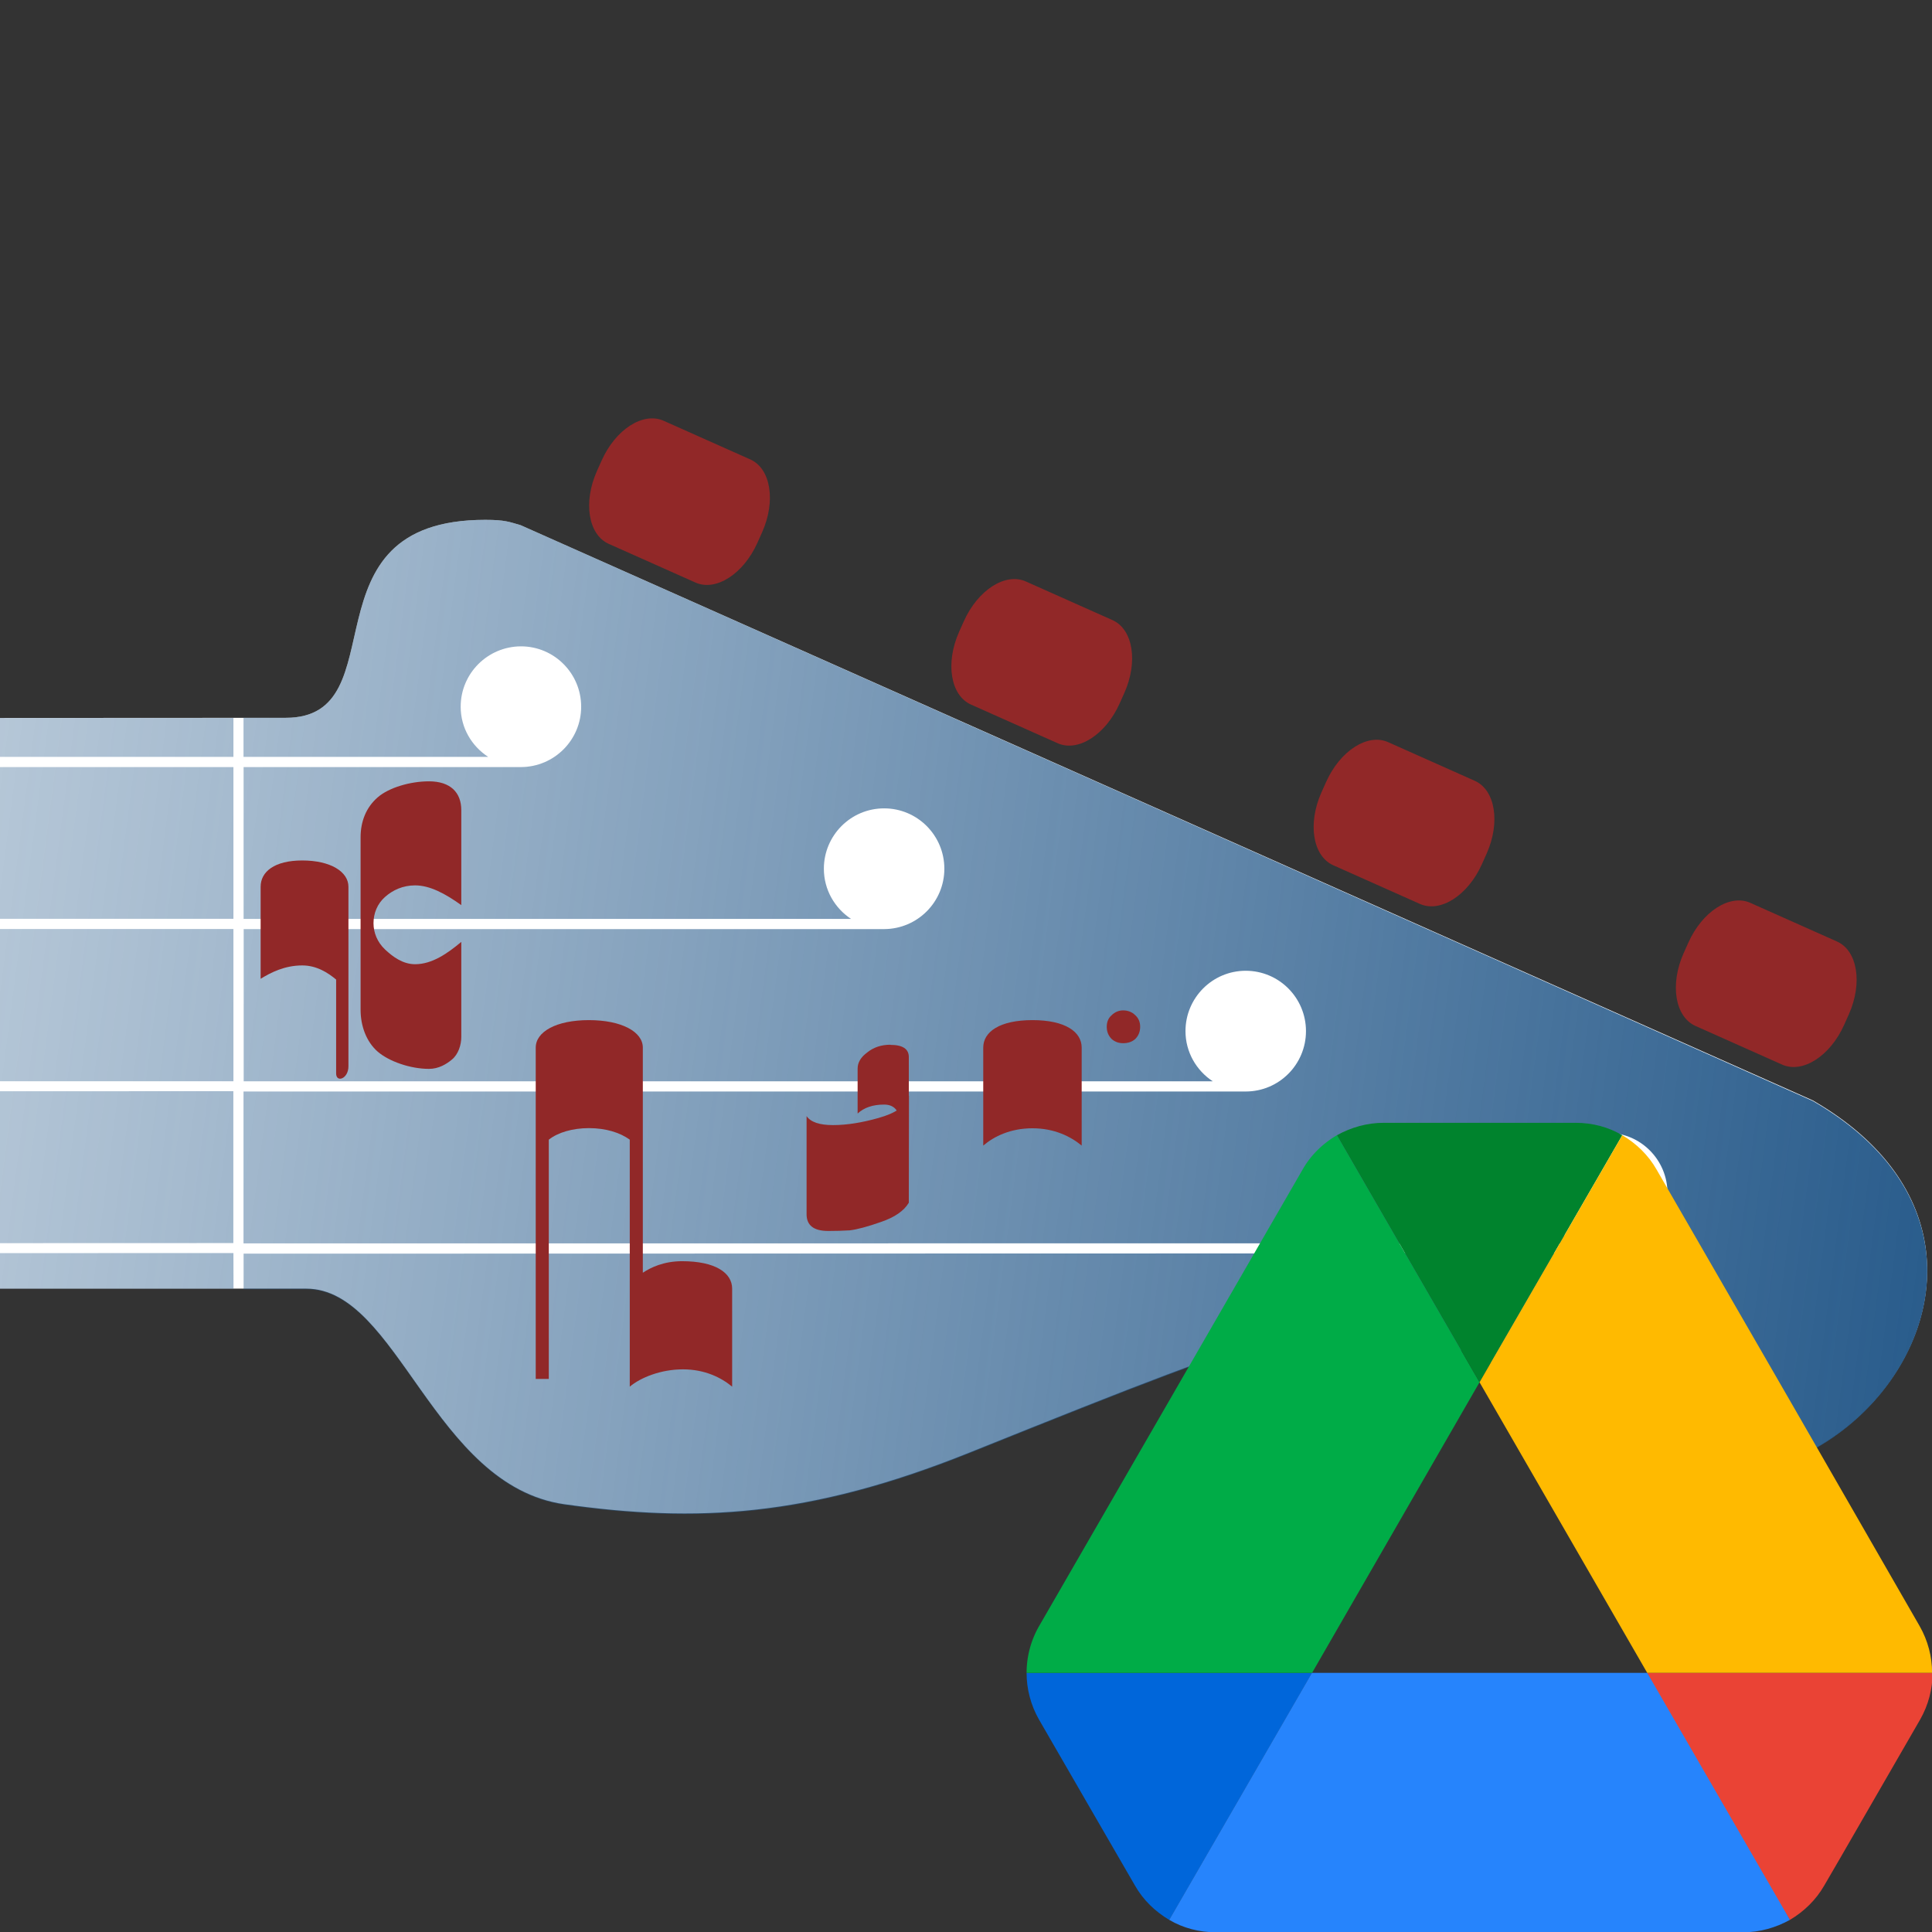 <?xml version="1.0" encoding="UTF-8" standalone="no"?>
<!-- Created with Inkscape (http://www.inkscape.org/) -->

<svg
   width="32"
   height="32"
   viewBox="0 0 8.467 8.467"
   version="1.1"
   id="svg1"
   inkscape:export-filename="DriveLogo.png"
   inkscape:export-xdpi="96"
   inkscape:export-ydpi="96"
   inkscape:version="1.3 (0e150ed6c4, 2023-07-21)"
   sodipodi:docname="DriveLogo.svg"
   xmlns:inkscape="http://www.inkscape.org/namespaces/inkscape"
   xmlns:sodipodi="http://sodipodi.sourceforge.net/DTD/sodipodi-0.dtd"
   xmlns:xlink="http://www.w3.org/1999/xlink"
   xmlns="http://www.w3.org/2000/svg"
   xmlns:svg="http://www.w3.org/2000/svg">
  <rect x="0" y="0" width="8.467" height="8.467" fill="#333333" stroke="none"/>
  <sodipodi:namedview
     id="namedview1"
     pagecolor="#ffffff"
     bordercolor="#000000"
     borderopacity="0.25"
     inkscape:showpageshadow="2"
     inkscape:pageopacity="0.0"
     inkscape:pagecheckerboard="0"
     inkscape:deskcolor="#d1d1d1"
     inkscape:document-units="px"
     inkscape:zoom="23.404489"
     inkscape:cx="18.628905"
     inkscape:cy="16.898467"
     inkscape:window-width="1920"
     inkscape:window-height="1017"
     inkscape:window-x="-8"
     inkscape:window-y="-8"
     inkscape:window-maximized="1"
     inkscape:current-layer="g2103-7-8" />
  <defs
     id="defs1">
    <linearGradient
       xlink:href="#linearGradient2540"
       id="linearGradient2126"
       gradientUnits="userSpaceOnUse"
       gradientTransform="translate(1.944,3.0146e-4)"
       x1="29.54"
       y1="78.394"
       x2="65.947"
       y2="87.106"
       spreadMethod="pad" />
    <linearGradient
       id="linearGradient2540">
      <stop
         style="stop-color:#285b8b;stop-opacity:0;"
         offset="0"
         id="stop2534" />
      <stop
         style="stop-color:#285b8b;stop-opacity:0.416;"
         offset="0.437"
         id="stop2536" />
      <stop
         style="stop-color:#285b8b;stop-opacity:1;"
         offset="1"
         id="stop2538" />
    </linearGradient>
  </defs>
  <g
     inkscape:label="Google Drive Logo"
     inkscape:groupmode="layer"
     id="layer1"
     transform="matrix(0.356,0,0,0.356,2.603,4.077)">
    <g
       id="layer8"
       transform="matrix(1.87,0,0,1.87,-102.742,-83.895)"
       inkscape:label="HymnProjectAppIcon">
      <rect
         style="display:none;opacity:1;fill:#ffffff;fill-opacity:1;stroke:none;stroke-width:0.053;stroke-linecap:square;stroke-linejoin:miter;stroke-miterlimit:0;stroke-dasharray:none;stroke-opacity:1;paint-order:markers stroke fill"
         id="rect27948"
         width="12.7"
         height="12.7"
         x="51.048"
         y="38.732"
         inkscape:label="rect27948" />
      <g
         id="g2103-7-8"
         transform="matrix(0.544,0,0,1.001,26.786,-38.491)"
         style="display:inline"
         inkscape:label="GuitarImage">
        <path
           id="path7"
           style="display:inline;fill:#ffffff;fill-opacity:1;stroke:none;stroke-width:0.072;stroke-linecap:square;stroke-linejoin:miter;stroke-miterlimit:0;stroke-dasharray:none;stroke-opacity:1;paint-order:markers stroke fill"
           d="m 48.277,85.628 c 1.111,0 1.534,1.296 3.127,1.418 1.592,0.121 2.948,0.086 4.902,-0.341 4.091,-0.894 4.095,-0.878 5.491,-0.741 0.373,0.037 1.016,0.157 1.486,0.413 2.769,1.506 6.743,-0.882 3.224,-1.987 L 50.87,80.607 c -0.135,-0.021 -0.188,-0.035 -0.428,-0.035 -2.255,0 -1.032,1.302 -2.414,1.302 v -2e-6 l -3.507,9.99e-4 v 3.753 z"
           inkscape:label="HeadstockBackground"
           sodipodi:nodetypes="cscccccsccccc" />
        <path
           id="path24525-2-9-3"
           style="display:inline;fill:url(#linearGradient2126);fill-opacity:1;stroke:none;stroke-width:0.072;stroke-linecap:square;stroke-linejoin:miter;stroke-miterlimit:0;stroke-dasharray:none;stroke-opacity:1;paint-order:markers stroke fill"
           d="m 48.028,81.874 h -0.511 v 0.257 h 2.961 c -0.2,-0.071 -0.333,-0.191 -0.333,-0.33 0,-0.219 0.326,-0.396 0.729,-0.397 0.403,-2.2e-5 0.729,0.178 0.729,0.397 0,0.219 -0.326,0.396 -0.728,0.397 h -3.357 v 5.15e-4 0.998 h 7.351 c -0.198,-0.071 -0.329,-0.192 -0.329,-0.33 0,-0.219 0.326,-0.397 0.729,-0.397 0.403,-4e-6 0.729,0.178 0.729,0.397 0,0.219 -0.326,0.396 -0.728,0.397 h -7.751 v 1.001 h 11.727 c -0.198,-0.071 -0.33,-0.192 -0.33,-0.33 0,-0.219 0.326,-0.397 0.729,-0.397 0.403,-3e-6 0.729,0.178 0.729,0.397 0,0.219 -0.326,0.397 -0.729,0.397 H 47.517 v 0.999 l 16.104,-5.16e-4 c -0.198,-0.071 -0.33,-0.192 -0.33,-0.33 0,-0.219 0.326,-0.397 0.729,-0.397 0.403,-8e-6 0.729,0.178 0.729,0.397 0,0.218 -0.323,0.394 -0.723,0.396 l -16.508,0.002 v 0.234 h 0.76 c 1.111,0 1.534,1.296 3.127,1.418 1.592,0.121 2.948,0.086 4.902,-0.341 4.091,-0.894 4.095,-0.878 5.491,-0.741 0.373,0.037 1.016,0.157 1.486,0.413 2.769,1.506 6.743,-0.882 3.224,-1.987 L 50.87,80.607 c -0.135,-0.021 -0.188,-0.035 -0.428,-0.035 -2.255,0 -1.032,1.302 -2.414,1.302 z m -3.507,9.99e-4 0.003,0.256 h 2.871 v -0.256 z m 0.004,0.323 0.011,0.998 h 2.859 v -0.998 z m 0.012,1.065 0.011,1.001 h 2.847 v -1.001 z m 0.011,1.067 0.012,0.999 2.834,-5.16e-4 v -0.999 z m 2.847,1.064 -2.834,5.16e-4 0.003,0.234 h 2.832 z"
           inkscape:label="Headstock" />
        <g
           id="g24363-5"
           transform="matrix(0.862,0,0,0.862,8.278,11.495)"
           style="stroke-width:1.16"
           inkscape:label="Knobs">
          <path
             style="color:#000000;fill:#912828;fill-opacity:1;stroke-width:0.083;stroke-linecap:square;paint-order:markers stroke fill"
             d="m 66.675,83.058 1.217,0.295 c 0.287,0.07 0.361,0.317 0.166,0.555 l -0.066,0.08 c -0.195,0.238 -0.583,0.374 -0.871,0.304 l -1.217,-0.295 c -0.287,-0.07 -0.361,-0.317 -0.166,-0.555 l 0.066,-0.08 c 0.195,-0.238 0.583,-0.374 0.871,-0.304 z"
             id="path25972"
             inkscape:label="G" />
          <path
             style="color:#000000;fill:#912828;fill-opacity:1;stroke-width:0.083;stroke-linecap:square;paint-order:markers stroke fill"
             d="m 61.59,81.832 1.217,0.295 c 0.287,0.07 0.361,0.317 0.166,0.555 l -0.066,0.08 c -0.195,0.238 -0.583,0.374 -0.871,0.304 l -1.217,-0.295 c -0.287,-0.07 -0.361,-0.317 -0.166,-0.555 l 0.066,-0.08 c 0.195,-0.238 0.583,-0.374 0.871,-0.304 z"
             id="path25974"
             inkscape:label="D" />
          <path
             style="color:#000000;fill:#912828;fill-opacity:1;stroke-width:0.083;stroke-linecap:square;paint-order:markers stroke fill"
             d="m 56.504,80.606 1.217,0.295 c 0.287,0.07 0.361,0.317 0.166,0.555 l -0.066,0.08 c -0.195,0.238 -0.583,0.374 -0.871,0.304 l -1.217,-0.295 c -0.287,-0.07 -0.361,-0.317 -0.166,-0.555 l 0.066,-0.08 c 0.195,-0.238 0.583,-0.374 0.871,-0.304 z"
             id="path25976"
             inkscape:label="A" />
          <path
             style="color:#000000;fill:#912828;fill-opacity:1;stroke-width:0.083;stroke-linecap:square;paint-order:markers stroke fill"
             d="m 51.419,79.38 1.217,0.295 c 0.287,0.07 0.361,0.317 0.166,0.555 l -0.066,0.08 c -0.195,0.238 -0.583,0.374 -0.871,0.304 l -1.217,-0.295 c -0.287,-0.07 -0.361,-0.317 -0.166,-0.555 l 0.066,-0.08 c 0.195,-0.238 0.583,-0.374 0.871,-0.304 z"
             id="path24329-0"
             inkscape:label="E" />
        </g>
      </g>
      <g
         id="g1844-8"
         transform="translate(48.539,-2.048)"
         style="display:inline"
         inkscape:label="Neumes">
        <path
           id="path1833-6"
           style="font-size:4.233px;line-height:1.25;font-family:'Caeciliae Staffless';-inkscape-font-specification:'Caeciliae Staffless';text-align:center;letter-spacing:0px;word-spacing:0px;text-anchor:middle;fill:#912828;stroke-width:0.265"
           d="m 5.317,47.824 c -0.122,0 -0.263,-0.049 -0.338,-0.114 -0.074,-0.065 -0.112,-0.168 -0.112,-0.275 v -1.136 c 0,-0.104 0.037,-0.197 0.112,-0.262 0.074,-0.065 0.216,-0.106 0.338,-0.106 0.142,0 0.213,0.074 0.213,0.19 v 0.625 C 5.425,46.671 5.324,46.616 5.226,46.616 c -0.081,0 -0.147,0.031 -0.198,0.076 -0.051,0.045 -0.076,0.108 -0.076,0.173 0,0.062 0.025,0.125 0.076,0.173 0.051,0.048 0.117,0.097 0.198,0.097 0.112,0 0.213,-0.071 0.304,-0.147 v 0.625 c 0,0.054 -0.02,0.115 -0.061,0.149 -0.037,0.031 -0.088,0.062 -0.152,0.062 z m -0.611,0.03 v -0.618 c -0.054,-0.045 -0.128,-0.093 -0.223,-0.093 -0.115,0 -0.206,0.046 -0.274,0.088 v -0.606 c 0,-0.099 0.091,-0.173 0.274,-0.173 0.186,0 0.304,0.074 0.304,0.173 v 1.182 c 0,0.083 -0.081,0.11 -0.081,0.047 z"
           inkscape:label="fa clef" />
        <path
           style="font-size:4.233px;line-height:1.25;font-family:'Caeciliae Staffless';-inkscape-font-specification:'Caeciliae Staffless';text-align:center;letter-spacing:0px;word-spacing:0px;text-anchor:middle;fill:#912828;stroke-width:0.265"
           d="m 6.983,49.09 c 0.22,0 0.33,0.077 0.33,0.181 v 0.645 c -0.071,-0.059 -0.179,-0.114 -0.324,-0.114 -0.145,0 -0.279,0.054 -0.35,0.114 v -1.626 c -0.063,-0.046 -0.157,-0.076 -0.269,-0.076 -0.108,0 -0.205,0.029 -0.264,0.076 v 1.575 h -0.086 v -2.181 c 0,-0.104 0.134,-0.181 0.35,-0.181 0.216,0 0.355,0.077 0.355,0.181 v 1.482 c 0.051,-0.034 0.137,-0.076 0.259,-0.076 z"
           id="path1831-4" />
        <path
           id="path1827-7"
           style="font-size:4.233px;line-height:1.25;font-family:'Caeciliae Staffless';-inkscape-font-specification:'Caeciliae Staffless';text-align:center;letter-spacing:0px;word-spacing:0px;text-anchor:middle;fill:#912828;stroke-width:0.265"
           d="m 8.355,47.666 c 0.081,0 0.121,0.027 0.121,0.08 v 0.597 H 8.413 v -0.178 c 0,-0.065 -0.033,-0.106 -0.1,-0.106 -0.074,0 -0.132,0.02 -0.174,0.059 v -0.296 c 0,-0.04 0.021,-0.075 0.063,-0.106 0.042,-0.034 0.093,-0.051 0.153,-0.051 z m 0.121,1.039 c -0.032,0.054 -0.093,0.096 -0.184,0.127 -0.088,0.031 -0.156,0.049 -0.205,0.055 -0.049,0.003 -0.095,0.004 -0.137,0.004 h -0.005 c -0.095,0 -0.142,-0.037 -0.142,-0.11 v -0.646 c 0.028,0.04 0.086,0.059 0.174,0.059 0.091,0 0.191,-0.016 0.3,-0.047 0.109,-0.031 0.176,-0.072 0.2,-0.148 z"
           inkscape:label="path1827-7" />
        <path
           id="path26233-7-0"
           style="font-size:4.233px;line-height:1.25;font-family:'Caeciliae Staffless';-inkscape-font-specification:'Caeciliae Staffless';text-align:center;letter-spacing:0px;word-spacing:0px;text-anchor:middle;fill:#912828;stroke-width:0.265"
           d="m 9.967,47.627 c -0.021,0.019 -0.048,0.028 -0.08,0.028 -0.029,0 -0.055,-0.009 -0.076,-0.028 -0.021,-0.021 -0.032,-0.048 -0.032,-0.08 0,-0.032 0.011,-0.058 0.032,-0.076 0.021,-0.021 0.047,-0.032 0.076,-0.032 0.032,0 0.059,0.011 0.08,0.032 0.021,0.019 0.032,0.044 0.032,0.076 0,0.032 -0.011,0.059 -0.032,0.08 z M 9.29,47.503 c 0.216,0 0.324,0.077 0.324,0.181 v 0.645 c -0.071,-0.059 -0.179,-0.114 -0.324,-0.114 -0.145,0 -0.254,0.054 -0.324,0.114 v -0.645 c 0,-0.104 0.108,-0.181 0.324,-0.181 z"
           inkscape:label="punctum mora" />
      </g>
    </g>
    <g
       id="g1"
       inkscape:label="GoogleDriveLogo"
       transform="translate(1.487,1.487)">
      <path
         d="m 4.682,9.424 0.492,0.85 c 0.102,0.179 0.249,0.319 0.422,0.422 l 1.757,-3.041 h -3.514 c 0,0.198 0.051,0.396 0.153,0.575 z"
         fill="#0066da"
         id="path1"
         style="stroke-width:0.128" />
      <path
         d="M 9.415,4.077 7.659,1.036 C 7.486,1.138 7.339,1.279 7.237,1.458 l -3.245,5.622 a 1.158,1.158 0 0 0 -0.153,0.575 h 3.514 z"
         fill="#00ac47"
         id="path2"
         style="stroke-width:0.128" />
      <path
         d="m 13.236,10.695 c 0.172,-0.102 0.319,-0.243 0.422,-0.422 l 0.204,-0.351 0.977,-1.693 c 0.102,-0.179 0.153,-0.377 0.153,-0.575 h -3.514 l 0.748,1.469 z"
         fill="#ea4335"
         id="path3"
         style="stroke-width:0.128" />
      <path
         d="M 9.415,4.077 11.172,1.036 C 11,0.934 10.802,0.883 10.597,0.883 H 8.234 c -0.204,0 -0.402,0.057 -0.575,0.153 z"
         fill="#00832d"
         id="path4"
         style="stroke-width:0.128" />
      <path
         d="M 11.479,7.654 H 7.352 l -1.757,3.041 c 0.172,0.102 0.371,0.153 0.575,0.153 h 6.491 c 0.204,0 0.402,-0.057 0.575,-0.153 z"
         fill="#2684fc"
         id="path5"
         style="stroke-width:0.128" />
      <path
         d="M 13.216,4.268 11.594,1.458 C 11.492,1.279 11.345,1.138 11.172,1.036 L 9.415,4.077 11.479,7.654 h 3.507 c 0,-0.198 -0.051,-0.396 -0.153,-0.575 z"
         fill="#ffba00"
         id="path6"
         style="stroke-width:0.128" />
    </g>
  </g>
</svg>
